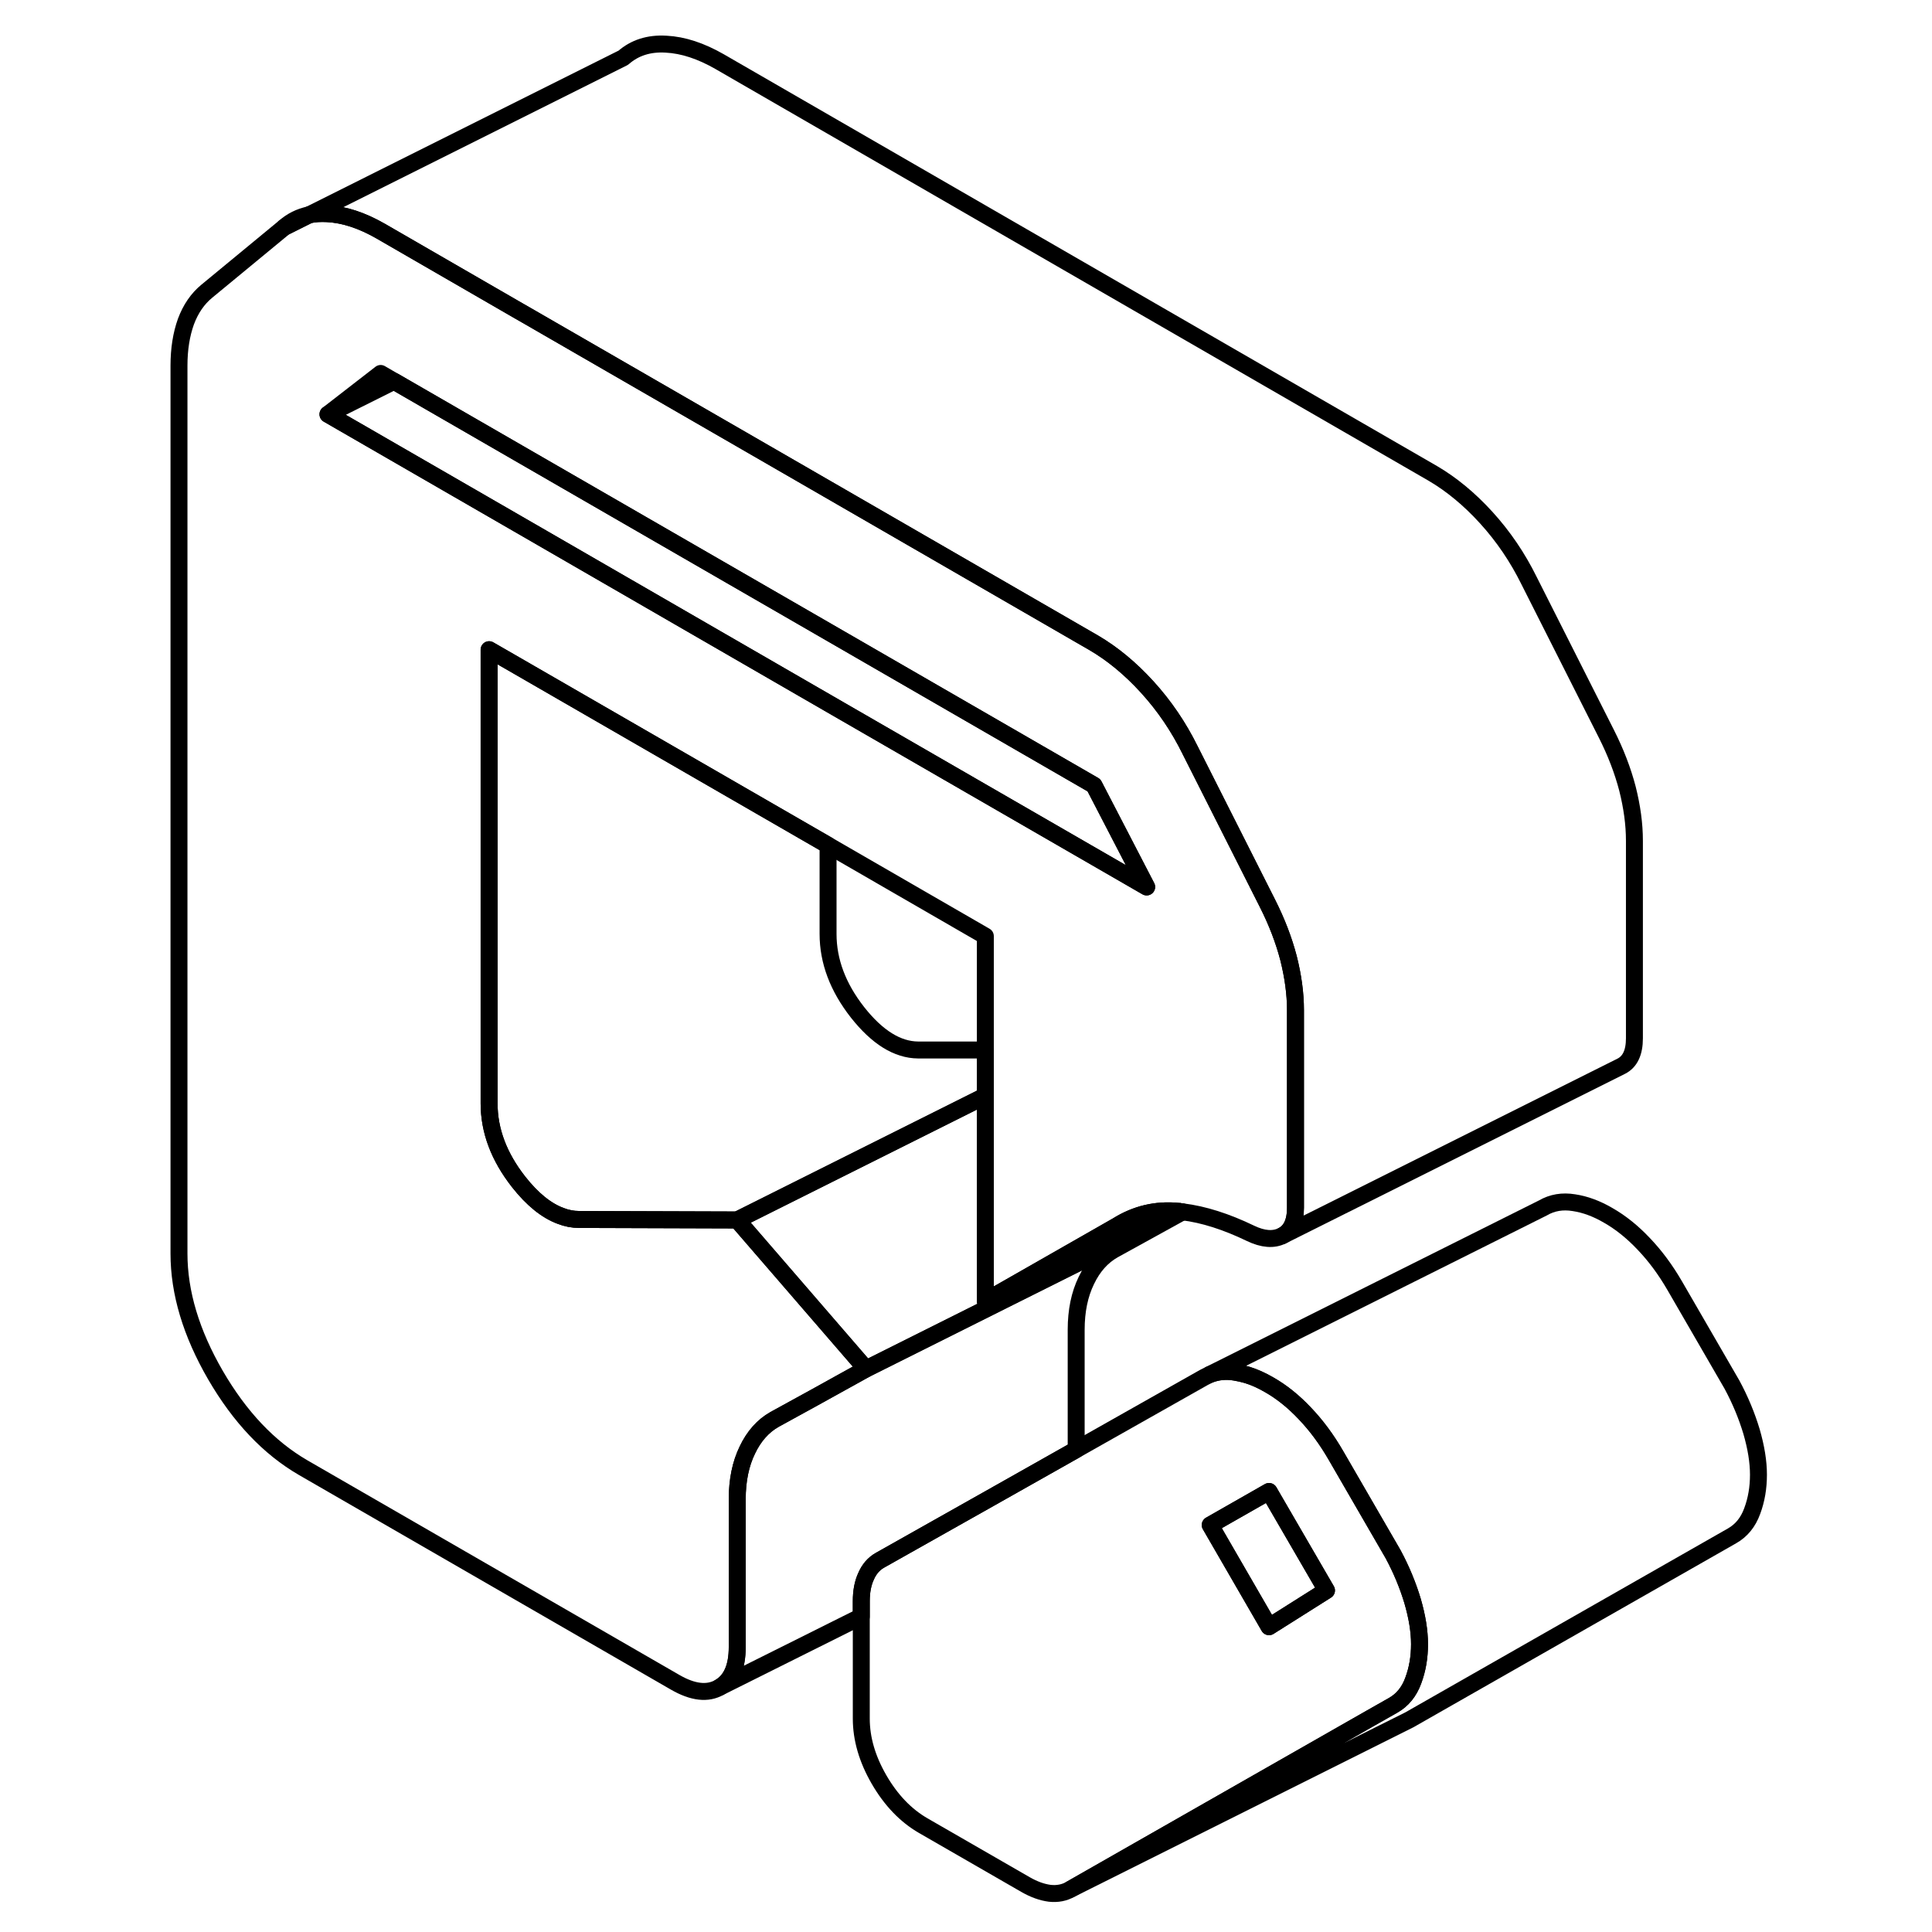 <svg width="48" height="48" viewBox="0 0 98 114" fill="none" xmlns="http://www.w3.org/2000/svg" stroke-width="1px"
     stroke-linecap="round" stroke-linejoin="round">
    <path d="M8.781 13.406L10.241 12.676C9.681 12.796 9.201 13.036 8.781 13.406Z" stroke="currentColor" stroke-linejoin="round"/>
    <path d="M66.881 88.006L63.411 89.986L66.881 95.986L70.271 93.846L66.881 88.006Z" stroke="currentColor" stroke-linejoin="round"/>
    <path d="M75.35 94.466C75.07 93.536 74.691 92.616 74.201 91.706L70.821 85.866C70.271 84.916 69.66 84.096 68.99 83.396C68.32 82.686 67.621 82.126 66.881 81.706C66.451 81.456 66.011 81.256 65.581 81.126C65.341 81.056 65.111 81.006 64.871 80.966C64.341 80.876 63.841 80.926 63.381 81.106L63.041 81.276L55.501 85.536L50.381 88.426L43.92 92.066C43.55 92.276 43.281 92.596 43.1 93.016C42.91 93.426 42.821 93.916 42.821 94.476V101.406C42.821 102.596 43.17 103.796 43.87 105.006C44.571 106.216 45.441 107.126 46.48 107.726L52.521 111.206C53.011 111.486 53.481 111.656 53.941 111.716C54.391 111.766 54.81 111.686 55.17 111.476L72.861 101.386L74.201 100.626C74.751 100.316 75.151 99.826 75.391 99.166C75.641 98.496 75.761 97.786 75.761 97.016C75.761 96.246 75.621 95.396 75.35 94.466ZM66.881 95.986L63.41 89.986L66.881 88.006L70.271 93.846L66.881 95.986Z" stroke="currentColor" stroke-linejoin="round"/>
    <path d="M61.781 71.506L57.701 73.756C57.031 74.136 56.491 74.736 56.101 75.556C55.701 76.376 55.501 77.346 55.501 78.466V85.536L50.381 88.426L43.921 92.066C43.551 92.276 43.281 92.596 43.101 93.016C42.911 93.426 42.821 93.916 42.821 94.476V95.386L34.451 99.566C35.151 99.166 35.501 98.376 35.501 97.186V88.466C35.501 87.346 35.701 86.376 36.101 85.556C36.491 84.736 37.031 84.136 37.701 83.756L40.051 82.466L43.101 80.776L61.661 71.496H61.671C61.671 71.496 61.741 71.496 61.781 71.506Z" stroke="currentColor" stroke-linejoin="round"/>
    <path d="M68.031 56.536C67.751 55.466 67.341 54.396 66.79 53.306L62.221 44.256C61.55 42.896 60.711 41.656 59.701 40.546C58.701 39.446 57.641 38.576 56.55 37.936L40.861 28.876L23.05 18.596L22.561 18.316L14.461 13.636C13.361 13.006 12.31 12.656 11.3 12.606C10.921 12.586 10.57 12.606 10.241 12.676L8.781 13.406L4.211 17.176C3.661 17.626 3.251 18.226 2.971 18.976C2.701 19.726 2.561 20.596 2.561 21.576V73.966C2.561 76.276 3.281 78.666 4.711 81.136C6.151 83.616 7.871 85.426 9.881 86.596L31.84 99.266C32.88 99.866 33.751 99.966 34.451 99.566C35.151 99.166 35.501 98.376 35.501 97.186V88.466C35.501 87.346 35.7 86.376 36.1 85.556C36.49 84.736 37.031 84.136 37.701 83.756L40.05 82.466L43.1 80.776L35.501 71.986L26.171 71.956C25.8 71.956 25.441 71.886 25.081 71.746C24.241 71.436 23.41 70.766 22.601 69.736C21.441 68.256 20.86 66.716 20.86 65.106V38.336L22.561 39.316L40.861 49.876L50.141 55.236V76.766L57.92 72.326C59.02 71.636 60.221 71.346 61.531 71.476C61.581 71.476 61.611 71.476 61.66 71.496H61.67C61.67 71.496 61.74 71.496 61.781 71.506C63.02 71.656 64.361 72.086 65.79 72.776C66.52 73.126 67.141 73.176 67.66 72.916C68.18 72.656 68.441 72.106 68.441 71.266V59.606C68.441 58.626 68.3 57.606 68.031 56.536ZM40.861 41.486L22.561 30.916L11.351 24.446L14.461 22.036L15.251 22.496L22.561 26.716L40.861 37.276L56.55 46.336L59.66 52.336L40.861 41.486Z" stroke="currentColor" stroke-linejoin="round"/>
    <path d="M59.661 52.336L40.861 41.486L22.561 30.916L11.351 24.446L15.251 22.496L22.561 26.716L40.861 37.276L56.551 46.336L59.661 52.336Z" stroke="currentColor" stroke-linejoin="round"/>
    <path d="M88.441 49.606V61.266C88.441 62.106 88.18 62.656 87.66 62.916L67.66 72.916C68.18 72.656 68.441 72.106 68.441 71.266V59.606C68.441 58.626 68.3 57.606 68.031 56.536C67.751 55.466 67.341 54.396 66.79 53.306L62.221 44.256C61.55 42.896 60.711 41.656 59.7 40.546C58.7 39.446 57.641 38.576 56.55 37.936L40.861 28.876L23.05 18.596L22.561 18.316L14.46 13.636C13.361 13.006 12.31 12.656 11.3 12.606C10.921 12.586 10.57 12.606 10.241 12.676L28.78 3.406C29.451 2.816 30.291 2.546 31.3 2.606C32.31 2.656 33.361 3.006 34.461 3.636L76.55 27.936C77.641 28.576 78.701 29.446 79.701 30.546C80.71 31.656 81.55 32.896 82.221 34.256L86.79 43.306C87.341 44.396 87.751 45.466 88.031 46.536C88.3 47.606 88.441 48.626 88.441 49.606Z" stroke="currentColor" stroke-linejoin="round"/>
    <path d="M95.76 87.016C95.76 87.786 95.64 88.496 95.39 89.166C95.15 89.826 94.75 90.316 94.2 90.626L75.17 101.476L55.17 111.476L72.86 101.386L74.2 100.626C74.75 100.316 75.15 99.826 75.39 99.166C75.64 98.496 75.76 97.786 75.76 97.016C75.76 96.246 75.62 95.396 75.35 94.466C75.07 93.536 74.69 92.616 74.2 91.706L70.82 85.866C70.27 84.916 69.66 84.096 68.99 83.396C68.32 82.686 67.62 82.126 66.88 81.706C66.45 81.456 66.01 81.256 65.58 81.126C65.34 81.056 65.11 81.006 64.87 80.966C64.34 80.876 63.84 80.926 63.38 81.106L83.04 71.276C83.59 70.956 84.2 70.856 84.87 70.966C85.54 71.066 86.21 71.316 86.88 71.706C87.62 72.126 88.32 72.686 88.99 73.396C89.66 74.096 90.27 74.916 90.82 75.866L94.2 81.706C94.69 82.616 95.07 83.536 95.35 84.466C95.62 85.396 95.76 86.246 95.76 87.016Z" stroke="currentColor" stroke-linejoin="round"/>
    <path d="M61.66 71.496L43.1 80.776L35.501 71.986L50.141 64.666V76.766L57.92 72.326C59.02 71.636 60.221 71.346 61.531 71.476C61.581 71.476 61.611 71.476 61.66 71.496Z" stroke="currentColor" stroke-linejoin="round"/>
    <path d="M50.141 61.966V64.666L35.501 71.986L26.171 71.956C25.801 71.956 25.441 71.886 25.081 71.746C24.241 71.436 23.411 70.766 22.601 69.736C21.441 68.256 20.861 66.716 20.861 65.106V38.336L22.561 39.316L40.861 49.876V55.106C40.861 56.716 41.441 58.256 42.601 59.736C43.761 61.206 44.951 61.946 46.171 61.956H50.141V61.966Z" stroke="currentColor" stroke-linejoin="round"/>
</svg>